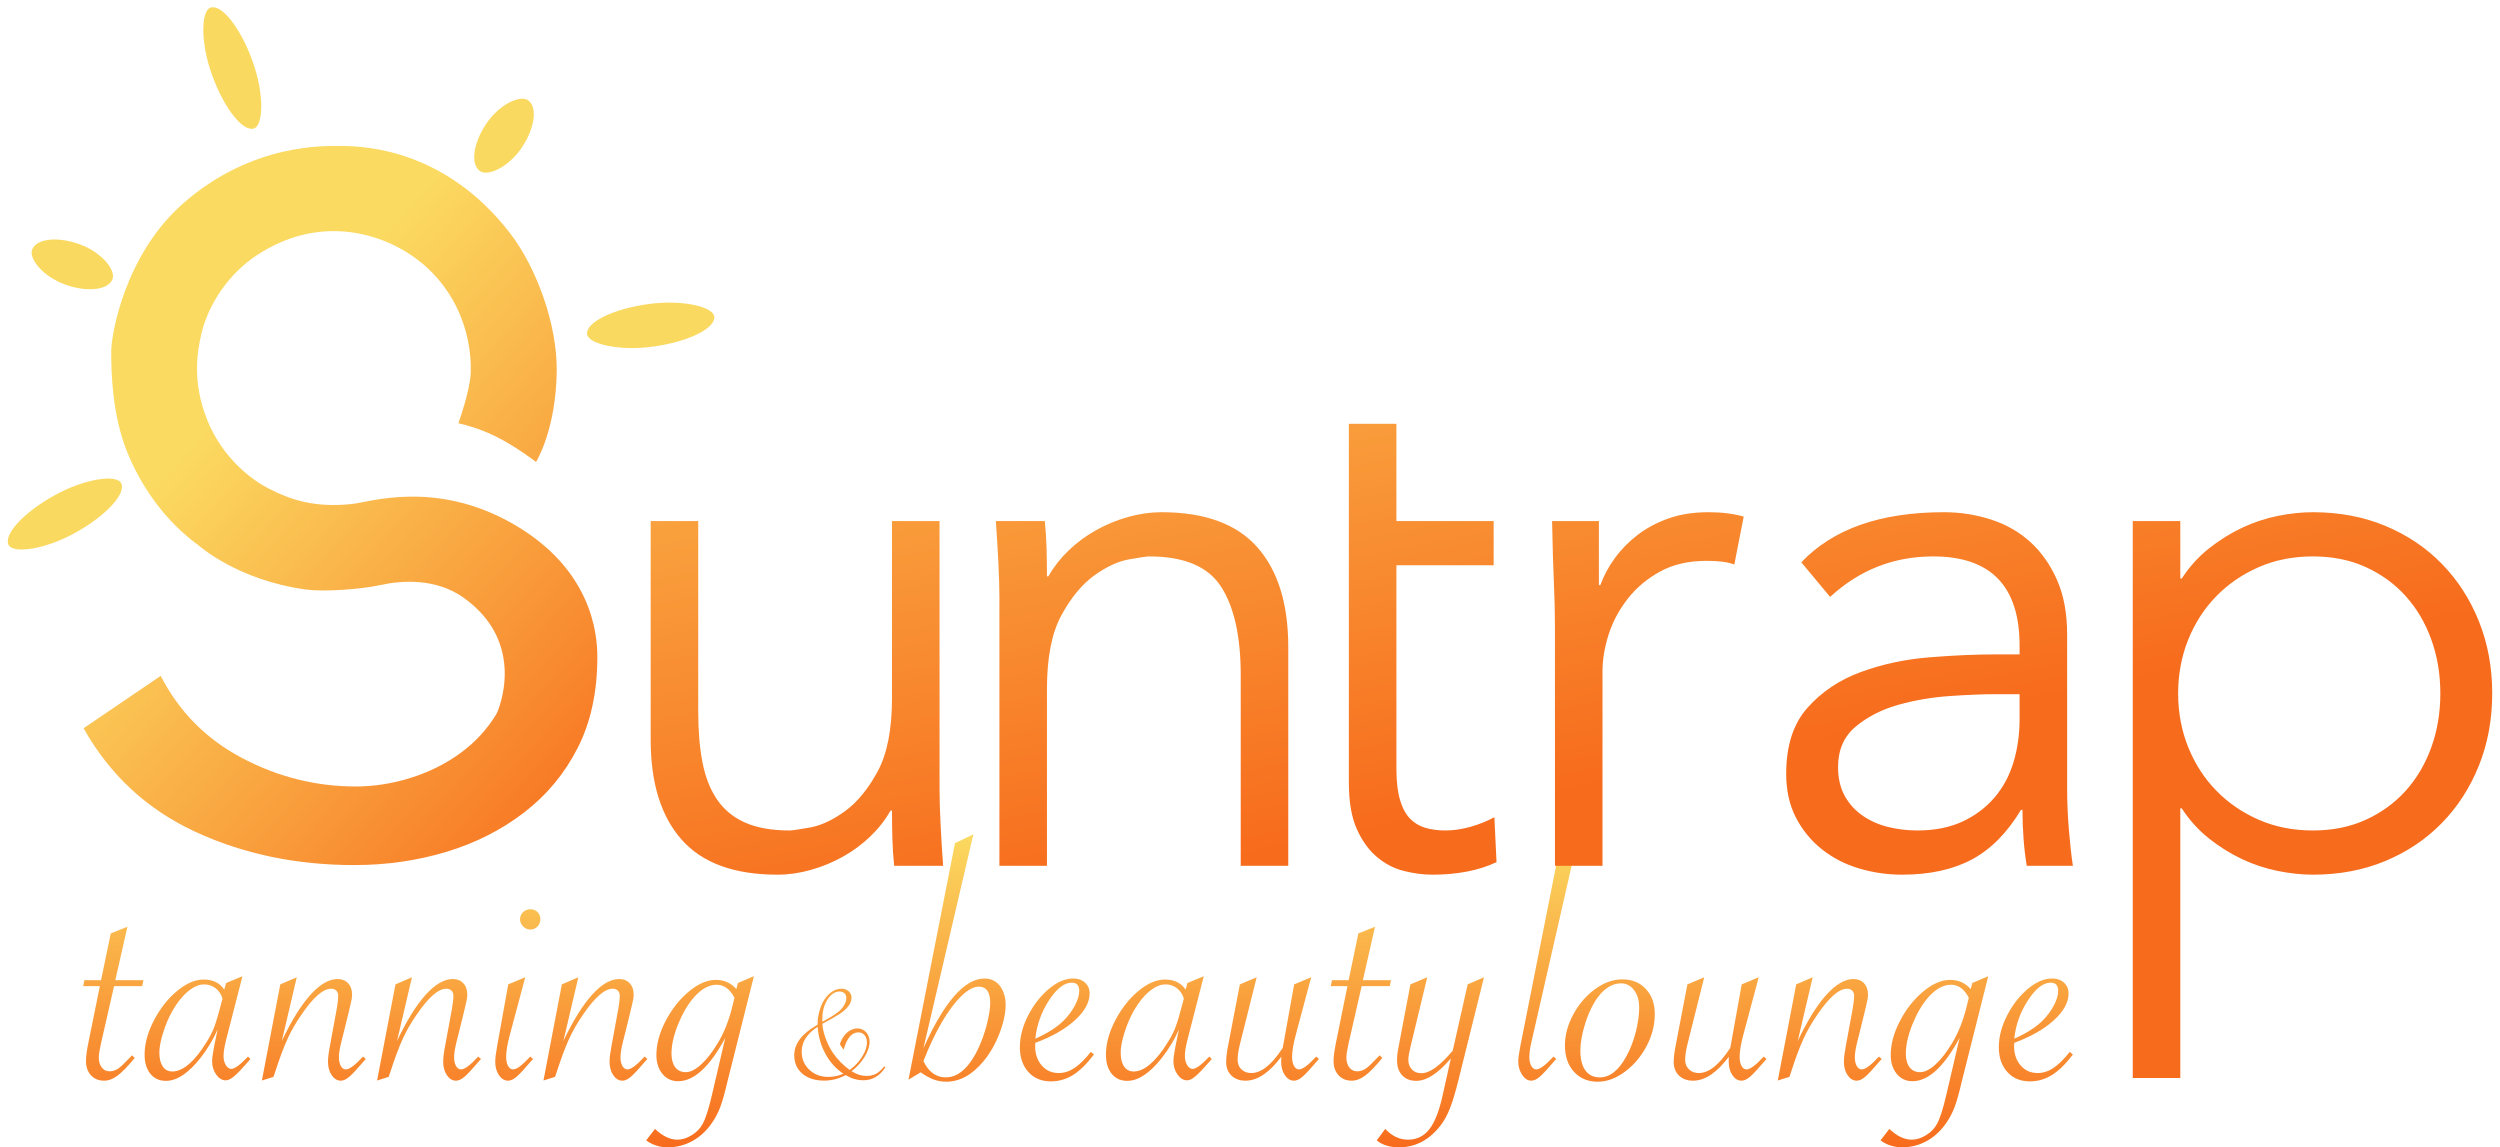<?xml version="1.0" encoding="UTF-8" standalone="no"?>
<svg width="292px" height="134px" viewBox="0 0 292 134" version="1.1" xmlns="http://www.w3.org/2000/svg" xmlns:xlink="http://www.w3.org/1999/xlink" xmlns:sketch="http://www.bohemiancoding.com/sketch/ns">
    <!-- Generator: Sketch 3.3.2 (12043) - http://www.bohemiancoding.com/sketch -->
    <title>suntraplounge copy</title>
    <desc>Created with Sketch.</desc>
    <defs>
        <linearGradient x1="50%" y1="0%" x2="50%" y2="100%" id="linearGradient-1">
            <stop stop-color="#FBDA61" offset="0%"></stop>
            <stop stop-color="#F76B1C" offset="100%"></stop>
        </linearGradient>
        <linearGradient x1="-19.354%" y1="-46.398%" x2="40.065%" y2="61.92%" id="linearGradient-2">
            <stop stop-color="#FBDA61" offset="0%"></stop>
            <stop stop-color="#F76B1C" offset="100%"></stop>
        </linearGradient>
        <linearGradient x1="41.635%" y1="25.707%" x2="100%" y2="100%" id="linearGradient-3">
            <stop stop-color="#FBDA61" offset="0%"></stop>
            <stop stop-color="#F76B1C" offset="100%"></stop>
        </linearGradient>
    </defs>
    <g id="Page-1" stroke="none" stroke-width="1" fill="none" fill-rule="evenodd" sketch:type="MSPage">
        <g id="suntraplounge-copy" sketch:type="MSLayerGroup" transform="translate(-1, 0)">
            <g id="tanning-&amp;-beauty-lou" transform="translate(10, 97)" fill="url(#linearGradient-1)" sketch:type="MSShapeGroup">
                <path d="M4.323,18.179 L2.783,24.927 C2.621,25.67 2.54,26.197 2.54,26.508 C2.54,26.994 2.655,27.386 2.885,27.683 C3.114,27.98 3.418,28.129 3.796,28.129 C4.161,28.129 4.495,28.024 4.799,27.815 C5.103,27.605 5.566,27.17 6.188,26.508 L6.431,26.264 L6.735,26.568 C5.938,27.541 5.272,28.227 4.739,28.625 C4.205,29.024 3.682,29.223 3.168,29.223 C2.52,29.223 2.003,29.01 1.618,28.585 C1.233,28.159 1.041,27.602 1.041,26.913 C1.041,26.399 1.142,25.656 1.344,24.684 L2.662,18.179 L0.716,18.179 L0.858,17.49 L2.803,17.49 L3.938,12.019 L5.884,11.249 L4.465,17.49 L7.748,17.49 L7.606,18.179 L4.323,18.179 Z M19.318,17.024 L17.414,24.441 C17.211,25.251 17.11,25.886 17.11,26.345 C17.11,26.751 17.197,27.102 17.373,27.399 C17.549,27.696 17.765,27.845 18.021,27.845 C18.413,27.845 19.062,27.365 19.967,26.406 L20.25,26.69 L20.028,26.953 C19.312,27.777 18.761,28.355 18.376,28.686 C17.991,29.017 17.657,29.182 17.373,29.182 C16.941,29.182 16.566,28.956 16.248,28.504 C15.931,28.051 15.772,27.528 15.772,26.933 C15.772,26.501 15.934,25.521 16.259,23.995 L16.421,23.225 C15.921,24.387 15.252,25.501 14.415,26.568 C13.01,28.352 11.665,29.243 10.382,29.243 C9.612,29.243 9.004,28.966 8.558,28.412 C8.113,27.858 7.89,27.115 7.89,26.183 C7.89,24.913 8.251,23.583 8.974,22.191 C9.696,20.8 10.595,19.655 11.669,18.757 C12.743,17.858 13.786,17.409 14.8,17.409 C15.867,17.409 16.664,17.801 17.191,18.584 L17.414,17.814 L19.318,17.024 Z M16.988,19.618 C16.826,19.105 16.552,18.703 16.167,18.412 C15.782,18.122 15.34,17.977 14.84,17.977 C14.246,17.977 13.618,18.25 12.956,18.797 C12.294,19.344 11.686,20.104 11.132,21.077 C10.7,21.847 10.338,22.698 10.048,23.63 C9.757,24.562 9.612,25.332 9.612,25.94 C9.612,26.629 9.744,27.17 10.007,27.561 C10.271,27.953 10.646,28.149 11.132,28.149 C11.753,28.149 12.402,27.858 13.077,27.278 C13.753,26.697 14.421,25.866 15.083,24.785 C15.489,24.164 15.806,23.542 16.036,22.921 C16.265,22.299 16.522,21.435 16.806,20.327 L16.988,19.618 Z M21.588,29.203 L23.736,17.977 L25.661,17.146 L23.918,24.583 C25.039,22.218 26.154,20.422 27.262,19.192 C28.369,17.963 29.43,17.348 30.443,17.348 C30.943,17.348 31.348,17.514 31.659,17.845 C31.97,18.176 32.125,18.618 32.125,19.172 C32.125,19.483 32.051,19.922 31.902,20.489 L31.699,21.34 L31.092,23.812 L30.889,24.603 C30.686,25.413 30.585,26.035 30.585,26.467 C30.585,26.899 30.659,27.247 30.808,27.511 C30.956,27.774 31.152,27.906 31.396,27.906 C31.814,27.906 32.483,27.406 33.402,26.406 L33.726,26.69 L33.523,26.913 C32.753,27.818 32.186,28.429 31.821,28.747 C31.456,29.064 31.119,29.223 30.808,29.223 C30.389,29.223 30.034,29.01 29.744,28.585 C29.454,28.159 29.308,27.629 29.308,26.994 C29.308,26.562 29.389,25.92 29.552,25.069 L30.342,20.773 C30.45,20.097 30.504,19.625 30.504,19.354 C30.504,19.071 30.43,18.855 30.281,18.706 C30.132,18.557 29.93,18.483 29.673,18.483 C28.741,18.483 27.593,19.483 26.228,21.482 C25.566,22.441 25.019,23.39 24.587,24.329 C24.155,25.268 23.668,26.568 23.128,28.23 L22.946,28.777 L21.588,29.203 Z M35.043,29.203 L37.191,17.977 L39.116,17.146 L37.373,24.583 C38.495,22.218 39.609,20.422 40.717,19.192 C41.825,17.963 42.885,17.348 43.898,17.348 C44.398,17.348 44.803,17.514 45.114,17.845 C45.425,18.176 45.58,18.618 45.58,19.172 C45.58,19.483 45.506,19.922 45.357,20.489 L45.155,21.34 L44.547,23.812 L44.344,24.603 C44.141,25.413 44.04,26.035 44.04,26.467 C44.04,26.899 44.114,27.247 44.263,27.511 C44.412,27.774 44.607,27.906 44.851,27.906 C45.269,27.906 45.938,27.406 46.857,26.406 L47.181,26.69 L46.978,26.913 C46.208,27.818 45.641,28.429 45.276,28.747 C44.911,29.064 44.574,29.223 44.263,29.223 C43.844,29.223 43.49,29.01 43.199,28.585 C42.909,28.159 42.763,27.629 42.763,26.994 C42.763,26.562 42.844,25.92 43.007,25.069 L43.797,20.773 C43.905,20.097 43.959,19.625 43.959,19.354 C43.959,19.071 43.885,18.855 43.736,18.706 C43.587,18.557 43.385,18.483 43.128,18.483 C42.196,18.483 41.048,19.483 39.683,21.482 C39.021,22.441 38.474,23.39 38.042,24.329 C37.61,25.268 37.123,26.568 36.583,28.23 L36.401,28.777 L35.043,29.203 Z M52.936,9.202 C53.287,9.202 53.571,9.31 53.787,9.527 C54.003,9.743 54.111,10.026 54.111,10.378 C54.111,10.715 53.996,10.999 53.767,11.229 C53.537,11.458 53.26,11.573 52.936,11.573 C52.625,11.573 52.348,11.452 52.105,11.208 C51.862,10.965 51.74,10.688 51.74,10.378 C51.74,10.053 51.855,9.777 52.085,9.547 C52.314,9.317 52.598,9.202 52.936,9.202 L52.936,9.202 Z M52.348,17.146 L50.565,23.812 C50.268,24.907 50.119,25.785 50.119,26.447 C50.119,26.879 50.193,27.23 50.342,27.5 C50.491,27.771 50.687,27.906 50.93,27.906 C51.348,27.906 52.017,27.406 52.936,26.406 L53.26,26.69 L53.057,26.913 C52.287,27.818 51.72,28.429 51.355,28.747 C50.99,29.064 50.653,29.223 50.342,29.223 C49.923,29.223 49.569,29.01 49.278,28.585 C48.988,28.159 48.843,27.629 48.843,26.994 C48.843,26.589 48.924,25.947 49.086,25.069 L50.362,17.977 L52.348,17.146 Z M54.476,29.203 L56.624,17.977 L58.549,17.146 L56.806,24.583 C57.927,22.218 59.042,20.422 60.15,19.192 C61.257,17.963 62.318,17.348 63.331,17.348 C63.831,17.348 64.236,17.514 64.547,17.845 C64.858,18.176 65.013,18.618 65.013,19.172 C65.013,19.483 64.939,19.922 64.79,20.489 L64.587,21.34 L63.979,23.812 L63.777,24.603 C63.574,25.413 63.473,26.035 63.473,26.467 C63.473,26.899 63.547,27.247 63.696,27.511 C63.844,27.774 64.04,27.906 64.283,27.906 C64.702,27.906 65.371,27.406 66.29,26.406 L66.614,26.69 L66.411,26.913 C65.641,27.818 65.074,28.429 64.709,28.747 C64.344,29.064 64.007,29.223 63.696,29.223 C63.277,29.223 62.922,29.01 62.632,28.585 C62.342,28.159 62.196,27.629 62.196,26.994 C62.196,26.562 62.277,25.92 62.439,25.069 L63.23,20.773 C63.338,20.097 63.392,19.625 63.392,19.354 C63.392,19.071 63.318,18.855 63.169,18.706 C63.02,18.557 62.818,18.483 62.561,18.483 C61.629,18.483 60.481,19.483 59.116,21.482 C58.454,22.441 57.907,23.39 57.475,24.329 C57.043,25.268 56.556,26.568 56.016,28.23 L55.833,28.777 L54.476,29.203 Z M79.056,17.024 L75.955,29.365 C75.645,30.689 75.371,31.661 75.135,32.283 C74.898,32.904 74.611,33.472 74.273,33.985 C73.639,34.958 72.865,35.704 71.953,36.224 C71.041,36.744 70.059,37.004 69.005,37.004 C68.046,37.004 67.201,36.734 66.472,36.194 L67.505,34.856 C68.383,35.694 69.255,36.113 70.119,36.113 C70.673,36.113 71.234,35.937 71.801,35.586 C72.369,35.234 72.787,34.802 73.058,34.289 C73.409,33.667 73.774,32.539 74.152,30.905 L75.712,24.218 C73.902,27.595 72.065,29.284 70.2,29.284 C69.444,29.284 68.833,28.997 68.367,28.422 C67.901,27.848 67.667,27.115 67.667,26.224 C67.667,24.954 68.025,23.63 68.741,22.252 C69.457,20.874 70.359,19.729 71.447,18.818 C72.534,17.906 73.591,17.45 74.618,17.45 C75.577,17.45 76.374,17.808 77.009,18.524 L77.191,17.814 L79.056,17.024 Z M76.786,19.537 C76.259,18.524 75.564,18.017 74.699,18.017 C73.794,18.017 72.902,18.517 72.024,19.517 C71.308,20.354 70.697,21.404 70.19,22.668 C69.684,23.931 69.43,25.062 69.43,26.062 C69.43,26.737 69.576,27.267 69.866,27.652 C70.157,28.037 70.565,28.23 71.092,28.23 C71.632,28.23 72.23,27.933 72.885,27.338 C73.541,26.744 74.192,25.906 74.841,24.826 C75.584,23.596 76.158,22.137 76.563,20.449 L76.786,19.537 Z M89.767,28.568 C89.75,28.574 89.742,28.579 89.742,28.585 L89.676,28.618 C88.907,29.017 88.09,29.216 87.227,29.216 C86.546,29.216 85.942,29.094 85.413,28.851 C84.885,28.607 84.478,28.261 84.193,27.813 C83.908,27.365 83.766,26.845 83.766,26.252 C83.766,24.908 84.657,23.729 86.438,22.716 L86.497,22.683 L86.497,22.65 L86.497,22.633 C86.497,22.036 86.588,21.45 86.771,20.878 C86.953,20.305 87.194,19.836 87.493,19.471 C88.035,18.812 88.63,18.483 89.277,18.483 C89.626,18.483 89.91,18.584 90.128,18.786 C90.347,18.988 90.456,19.238 90.456,19.537 C90.456,20.207 89.955,20.862 88.954,21.504 C88.788,21.615 88.478,21.798 88.024,22.052 C87.531,22.323 87.208,22.498 87.053,22.575 C87.075,23.073 87.204,23.643 87.439,24.285 C87.674,24.927 87.96,25.494 88.298,25.987 C88.813,26.739 89.46,27.401 90.24,27.971 C90.628,27.694 90.973,27.372 91.278,27.004 C91.582,26.636 91.822,26.257 91.996,25.866 C92.17,25.476 92.257,25.11 92.257,24.767 C92.257,24.412 92.165,24.126 91.979,23.907 C91.794,23.689 91.555,23.58 91.261,23.58 C90.486,23.58 89.911,24.257 89.535,25.613 L89.103,24.974 C89.208,24.614 89.365,24.293 89.572,24.011 C89.78,23.729 90.02,23.51 90.294,23.355 C90.568,23.201 90.852,23.123 91.145,23.123 C91.411,23.123 91.651,23.189 91.867,23.322 C92.083,23.455 92.253,23.64 92.378,23.878 C92.502,24.116 92.564,24.379 92.564,24.667 C92.564,24.949 92.512,25.244 92.407,25.551 C92.302,25.858 92.158,26.161 91.975,26.46 C91.792,26.759 91.564,27.058 91.29,27.356 C91.016,27.655 90.738,27.907 90.456,28.112 L90.498,28.137 C91.062,28.491 91.632,28.668 92.208,28.668 C92.65,28.668 93.028,28.582 93.341,28.411 C93.653,28.239 93.97,27.949 94.291,27.539 L94.407,27.672 C93.749,28.674 92.891,29.174 91.834,29.174 C91.126,29.174 90.437,28.972 89.767,28.568 L89.767,28.568 Z M89.51,28.411 C88.663,27.857 87.971,27.098 87.435,26.132 C86.898,25.166 86.588,24.116 86.505,22.982 L86.497,22.94 C85.257,23.732 84.637,24.695 84.637,25.829 C84.637,26.676 84.933,27.38 85.525,27.942 C86.118,28.503 86.859,28.784 87.75,28.784 C88.364,28.784 88.951,28.66 89.51,28.411 L89.51,28.411 Z M87.053,22.343 C87.844,21.922 88.442,21.554 88.846,21.239 C89.15,21.012 89.394,20.745 89.576,20.438 C89.759,20.131 89.85,19.839 89.85,19.562 C89.85,19.324 89.777,19.139 89.63,19.006 C89.483,18.873 89.288,18.807 89.045,18.807 C88.691,18.807 88.36,18.952 88.053,19.242 C87.746,19.533 87.501,19.923 87.318,20.413 C87.136,20.903 87.044,21.427 87.044,21.986 L87.044,22.202 L87.053,22.343 Z M102.543,1.482 L104.691,0.448 L98.855,25.434 C101.287,20.003 103.671,17.288 106.008,17.288 C106.481,17.288 106.903,17.413 107.275,17.662 C107.646,17.912 107.937,18.281 108.146,18.767 C108.356,19.253 108.46,19.767 108.46,20.307 C108.46,21.334 108.217,22.472 107.731,23.721 C107.244,24.971 106.63,26.041 105.887,26.933 C104.563,28.541 103.104,29.344 101.51,29.344 C101.01,29.344 100.53,29.26 100.071,29.091 C99.612,28.922 99.098,28.642 98.531,28.25 L97.113,29.101 L102.543,1.482 Z M98.855,26.933 C99.463,28.203 100.334,28.838 101.469,28.838 C102.28,28.838 103.033,28.487 103.729,27.784 C104.424,27.082 105.042,26.062 105.583,24.724 C105.893,23.968 106.15,23.147 106.353,22.262 C106.555,21.377 106.657,20.672 106.657,20.145 C106.657,18.875 106.211,18.24 105.319,18.24 C104.725,18.24 104.049,18.605 103.293,19.334 C102.536,20.064 101.777,21.08 101.013,22.384 C100.25,23.688 99.531,25.204 98.855,26.933 L98.855,26.933 Z M118.41,25.859 L118.774,26.163 C117.937,27.271 117.12,28.071 116.323,28.564 C115.525,29.057 114.668,29.304 113.749,29.304 C112.655,29.304 111.777,28.939 111.115,28.21 C110.453,27.48 110.122,26.514 110.122,25.312 C110.122,24.096 110.443,22.863 111.084,21.614 C111.726,20.364 112.53,19.331 113.496,18.514 C114.462,17.696 115.417,17.288 116.363,17.288 C116.917,17.288 117.373,17.45 117.731,17.774 C118.089,18.098 118.268,18.517 118.268,19.03 C118.268,20.07 117.7,21.111 116.566,22.151 C115.431,23.191 113.884,24.076 111.925,24.805 C111.912,24.913 111.905,25.035 111.905,25.17 C111.905,26.102 112.162,26.862 112.675,27.45 C113.188,28.037 113.85,28.331 114.661,28.331 C115.296,28.331 115.91,28.132 116.505,27.734 C117.099,27.335 117.734,26.71 118.41,25.859 L118.41,25.859 Z M111.925,24.319 C113.384,23.671 114.506,22.948 115.289,22.151 C115.816,21.611 116.241,21.03 116.566,20.408 C116.89,19.787 117.052,19.226 117.052,18.726 C117.052,18.091 116.762,17.774 116.181,17.774 C115.303,17.774 114.414,18.466 113.516,19.851 C112.618,21.236 112.087,22.725 111.925,24.319 L111.925,24.319 Z M131.601,17.024 L129.697,24.441 C129.494,25.251 129.393,25.886 129.393,26.345 C129.393,26.751 129.48,27.102 129.656,27.399 C129.832,27.696 130.048,27.845 130.304,27.845 C130.696,27.845 131.345,27.365 132.25,26.406 L132.533,26.69 L132.311,26.953 C131.595,27.777 131.044,28.355 130.659,28.686 C130.274,29.017 129.94,29.182 129.656,29.182 C129.224,29.182 128.849,28.956 128.531,28.504 C128.214,28.051 128.055,27.528 128.055,26.933 C128.055,26.501 128.217,25.521 128.542,23.995 L128.704,23.225 C128.204,24.387 127.535,25.501 126.698,26.568 C125.293,28.352 123.948,29.243 122.665,29.243 C121.895,29.243 121.287,28.966 120.841,28.412 C120.396,27.858 120.173,27.115 120.173,26.183 C120.173,24.913 120.534,23.583 121.257,22.191 C121.979,20.8 122.878,19.655 123.952,18.757 C125.026,17.858 126.069,17.409 127.083,17.409 C128.15,17.409 128.947,17.801 129.474,18.584 L129.697,17.814 L131.601,17.024 Z M129.271,19.618 C129.109,19.105 128.835,18.703 128.45,18.412 C128.065,18.122 127.623,17.977 127.123,17.977 C126.529,17.977 125.9,18.25 125.239,18.797 C124.577,19.344 123.969,20.104 123.415,21.077 C122.983,21.847 122.621,22.698 122.331,23.63 C122.04,24.562 121.895,25.332 121.895,25.94 C121.895,26.629 122.027,27.17 122.29,27.561 C122.554,27.953 122.928,28.149 123.415,28.149 C124.036,28.149 124.685,27.858 125.36,27.278 C126.036,26.697 126.704,25.866 127.366,24.785 C127.771,24.164 128.089,23.542 128.319,22.921 C128.548,22.299 128.805,21.435 129.089,20.327 L129.271,19.618 Z M137.782,17.146 L135.816,24.988 C135.641,25.69 135.553,26.285 135.553,26.771 C135.553,27.244 135.701,27.622 135.999,27.906 C136.296,28.189 136.681,28.331 137.154,28.331 C138.302,28.331 139.497,27.392 140.74,25.515 L140.821,25.393 C140.848,25.258 140.869,25.15 140.882,25.069 L142.159,17.977 L144.145,17.146 L142.361,23.812 C142.064,24.907 141.916,25.785 141.916,26.447 C141.916,26.879 141.99,27.23 142.138,27.5 C142.287,27.771 142.483,27.906 142.726,27.906 C143.145,27.906 143.814,27.406 144.732,26.406 L145.056,26.69 L144.854,26.913 C144.084,27.818 143.516,28.429 143.152,28.747 C142.787,29.064 142.449,29.223 142.138,29.223 C141.72,29.223 141.365,29.01 141.075,28.585 C140.784,28.159 140.639,27.629 140.639,26.994 C140.639,26.791 140.646,26.602 140.659,26.427 C139.254,28.291 137.863,29.223 136.485,29.223 C135.796,29.223 135.245,29.024 134.833,28.625 C134.421,28.227 134.215,27.696 134.215,27.034 C134.215,26.521 134.29,25.893 134.438,25.15 L135.816,17.977 L137.782,17.146 Z M150.041,18.179 L148.501,24.927 C148.339,25.67 148.258,26.197 148.258,26.508 C148.258,26.994 148.373,27.386 148.603,27.683 C148.832,27.98 149.136,28.129 149.514,28.129 C149.879,28.129 150.213,28.024 150.517,27.815 C150.821,27.605 151.284,27.17 151.906,26.508 L152.149,26.264 L152.453,26.568 C151.656,27.541 150.99,28.227 150.457,28.625 C149.923,29.024 149.4,29.223 148.886,29.223 C148.238,29.223 147.721,29.01 147.336,28.585 C146.951,28.159 146.759,27.602 146.759,26.913 C146.759,26.399 146.86,25.656 147.062,24.684 L148.38,18.179 L146.434,18.179 L146.576,17.49 L148.521,17.49 L149.656,12.019 L151.602,11.249 L150.183,17.49 L153.466,17.49 L153.324,18.179 L150.041,18.179 Z M151.804,36.194 L152.797,34.856 C153.581,35.694 154.465,36.113 155.452,36.113 C156.492,36.113 157.329,35.701 157.964,34.876 C158.599,34.052 159.119,32.702 159.525,30.824 L160.457,26.629 C158.971,28.372 157.627,29.243 156.424,29.243 C155.722,29.243 155.171,29.027 154.773,28.595 C154.374,28.162 154.175,27.582 154.175,26.852 C154.175,26.366 154.236,25.832 154.357,25.251 L155.735,17.977 L157.701,17.146 L155.735,25.312 C155.573,25.974 155.492,26.467 155.492,26.791 C155.492,27.251 155.631,27.625 155.908,27.916 C156.185,28.206 156.553,28.352 157.012,28.352 C157.512,28.352 158.062,28.132 158.663,27.693 C159.265,27.254 159.937,26.595 160.68,25.717 L162.422,17.977 L164.327,17.146 L161.369,29.061 C161.017,30.493 160.683,31.614 160.366,32.425 C160.048,33.235 159.68,33.911 159.261,34.451 C157.937,36.153 156.323,37.004 154.418,37.004 C153.31,37.004 152.439,36.734 151.804,36.194 L151.804,36.194 Z M175.404,0.448 L170.075,23.812 L169.893,24.603 C169.717,25.346 169.629,25.974 169.629,26.487 C169.629,26.906 169.707,27.247 169.862,27.511 C170.018,27.774 170.21,27.906 170.44,27.906 C170.858,27.906 171.527,27.406 172.446,26.406 L172.77,26.69 L172.567,26.913 C171.797,27.818 171.23,28.429 170.865,28.747 C170.5,29.064 170.163,29.223 169.852,29.223 C169.447,29.223 169.092,28.997 168.788,28.544 C168.484,28.092 168.332,27.575 168.332,26.994 C168.332,26.589 168.42,25.947 168.596,25.069 L173.277,1.482 L175.404,0.448 Z M173.783,25.109 C173.783,23.894 174.111,22.681 174.766,21.472 C175.421,20.263 176.269,19.28 177.309,18.524 C178.349,17.767 179.41,17.389 180.49,17.389 C181.625,17.389 182.54,17.764 183.236,18.514 C183.932,19.263 184.28,20.233 184.28,21.421 C184.28,22.718 183.959,23.975 183.317,25.19 C182.676,26.406 181.831,27.403 180.784,28.179 C179.737,28.956 178.68,29.344 177.613,29.344 C176.465,29.344 175.539,28.956 174.837,28.179 C174.134,27.403 173.783,26.379 173.783,25.109 L173.783,25.109 Z M182.456,20.651 C182.456,19.841 182.257,19.172 181.858,18.645 C181.46,18.118 180.95,17.855 180.328,17.855 C179.761,17.855 179.217,18.037 178.697,18.402 C178.177,18.767 177.701,19.3 177.269,20.003 C176.782,20.813 176.38,21.759 176.063,22.84 C175.745,23.921 175.587,24.88 175.587,25.717 C175.587,26.717 175.783,27.487 176.174,28.027 C176.566,28.568 177.127,28.838 177.856,28.838 C179.031,28.838 180.065,28.021 180.957,26.386 C181.416,25.548 181.781,24.61 182.051,23.569 C182.321,22.529 182.456,21.556 182.456,20.651 L182.456,20.651 Z M190.055,17.146 L188.089,24.988 C187.914,25.69 187.826,26.285 187.826,26.771 C187.826,27.244 187.975,27.622 188.272,27.906 C188.569,28.189 188.954,28.331 189.427,28.331 C190.575,28.331 191.771,27.392 193.013,25.515 L193.094,25.393 C193.122,25.258 193.142,25.15 193.155,25.069 L194.432,17.977 L196.418,17.146 L194.635,23.812 C194.337,24.907 194.189,25.785 194.189,26.447 C194.189,26.879 194.263,27.23 194.412,27.5 C194.56,27.771 194.756,27.906 194.999,27.906 C195.418,27.906 196.087,27.406 197.005,26.406 L197.33,26.69 L197.127,26.913 C196.357,27.818 195.79,28.429 195.425,28.747 C195.06,29.064 194.722,29.223 194.412,29.223 C193.993,29.223 193.638,29.01 193.348,28.585 C193.057,28.159 192.912,27.629 192.912,26.994 C192.912,26.791 192.919,26.602 192.932,26.427 C191.527,28.291 190.136,29.223 188.758,29.223 C188.069,29.223 187.519,29.024 187.107,28.625 C186.695,28.227 186.489,27.696 186.489,27.034 C186.489,26.521 186.563,25.893 186.711,25.15 L188.089,17.977 L190.055,17.146 Z M198.647,29.203 L200.795,17.977 L202.72,17.146 L200.977,24.583 C202.098,22.218 203.213,20.422 204.321,19.192 C205.428,17.963 206.489,17.348 207.502,17.348 C208.002,17.348 208.407,17.514 208.718,17.845 C209.028,18.176 209.184,18.618 209.184,19.172 C209.184,19.483 209.11,19.922 208.961,20.489 L208.758,21.34 L208.15,23.812 L207.948,24.603 C207.745,25.413 207.644,26.035 207.644,26.467 C207.644,26.899 207.718,27.247 207.867,27.511 C208.015,27.774 208.211,27.906 208.454,27.906 C208.873,27.906 209.542,27.406 210.46,26.406 L210.785,26.69 L210.582,26.913 C209.812,27.818 209.245,28.429 208.88,28.747 C208.515,29.064 208.177,29.223 207.867,29.223 C207.448,29.223 207.093,29.01 206.803,28.585 C206.512,28.159 206.367,27.629 206.367,26.994 C206.367,26.562 206.448,25.92 206.61,25.069 L207.401,20.773 C207.509,20.097 207.563,19.625 207.563,19.354 C207.563,19.071 207.488,18.855 207.34,18.706 C207.191,18.557 206.989,18.483 206.732,18.483 C205.8,18.483 204.652,19.483 203.287,21.482 C202.625,22.441 202.078,23.39 201.646,24.329 C201.213,25.268 200.727,26.568 200.187,28.23 L200.004,28.777 L198.647,29.203 Z M223.227,17.024 L220.126,29.365 C219.816,30.689 219.542,31.661 219.306,32.283 C219.069,32.904 218.782,33.472 218.444,33.985 C217.809,34.958 217.036,35.704 216.124,36.224 C215.212,36.744 214.229,37.004 213.176,37.004 C212.217,37.004 211.372,36.734 210.643,36.194 L211.676,34.856 C212.554,35.694 213.426,36.113 214.29,36.113 C214.844,36.113 215.405,35.937 215.972,35.586 C216.54,35.234 216.958,34.802 217.229,34.289 C217.58,33.667 217.944,32.539 218.323,30.905 L219.883,24.218 C218.073,27.595 216.236,29.284 214.371,29.284 C213.615,29.284 213.004,28.997 212.537,28.422 C212.071,27.848 211.838,27.115 211.838,26.224 C211.838,24.954 212.196,23.63 212.912,22.252 C213.628,20.874 214.53,19.729 215.618,18.818 C216.705,17.906 217.762,17.45 218.789,17.45 C219.748,17.45 220.545,17.808 221.18,18.524 L221.362,17.814 L223.227,17.024 Z M220.957,19.537 C220.43,18.524 219.734,18.017 218.87,18.017 C217.965,18.017 217.073,18.517 216.195,19.517 C215.479,20.354 214.868,21.404 214.361,22.668 C213.855,23.931 213.601,25.062 213.601,26.062 C213.601,26.737 213.747,27.267 214.037,27.652 C214.327,28.037 214.736,28.23 215.263,28.23 C215.803,28.23 216.401,27.933 217.056,27.338 C217.711,26.744 218.363,25.906 219.012,24.826 C219.755,23.596 220.329,22.137 220.734,20.449 L220.957,19.537 Z M232.75,25.859 L233.115,26.163 C232.278,27.271 231.46,28.071 230.663,28.564 C229.866,29.057 229.008,29.304 228.09,29.304 C226.996,29.304 226.118,28.939 225.456,28.21 C224.794,27.48 224.463,26.514 224.463,25.312 C224.463,24.096 224.783,22.863 225.425,21.614 C226.067,20.364 226.871,19.331 227.837,18.514 C228.802,17.696 229.758,17.288 230.704,17.288 C231.258,17.288 231.714,17.45 232.072,17.774 C232.43,18.098 232.609,18.517 232.609,19.03 C232.609,20.07 232.041,21.111 230.906,22.151 C229.772,23.191 228.225,24.076 226.266,24.805 C226.253,24.913 226.246,25.035 226.246,25.17 C226.246,26.102 226.503,26.862 227.016,27.45 C227.529,28.037 228.191,28.331 229.002,28.331 C229.637,28.331 230.251,28.132 230.846,27.734 C231.44,27.335 232.075,26.71 232.75,25.859 L232.75,25.859 Z M226.266,24.319 C227.725,23.671 228.846,22.948 229.63,22.151 C230.157,21.611 230.582,21.03 230.906,20.408 C231.231,19.787 231.393,19.226 231.393,18.726 C231.393,18.091 231.102,17.774 230.521,17.774 C229.643,17.774 228.755,18.466 227.857,19.851 C226.958,21.236 226.428,22.725 226.266,24.319 L226.266,24.319 Z"></path>
            </g>
            <path d="M105.438,101.129 C105.326,100.039 105.256,98.963 105.228,97.902 C105.2,96.841 105.186,95.765 105.186,94.675 L105.017,94.675 C104.4,95.765 103.615,96.769 102.661,97.687 C101.708,98.605 100.642,99.394 99.464,100.053 C98.286,100.713 97.038,101.229 95.72,101.602 C94.402,101.975 93.098,102.162 91.808,102.162 C86.76,102.162 83.03,100.799 80.618,98.074 C78.206,95.349 77,91.463 77,86.415 L77,60.858 L82.553,60.858 L82.553,83.145 C82.553,85.382 82.721,87.361 83.058,89.082 C83.394,90.803 83.969,92.252 84.783,93.428 C85.596,94.604 86.69,95.493 88.064,96.095 C89.438,96.697 91.163,96.999 93.238,96.999 C93.519,96.999 94.304,96.884 95.594,96.654 C96.884,96.425 98.244,95.794 99.675,94.761 C101.105,93.729 102.381,92.18 103.503,90.115 C104.625,88.05 105.186,85.181 105.186,81.51 L105.186,60.858 L110.739,60.858 L110.739,92.266 C110.739,93.356 110.781,94.733 110.865,96.396 C110.949,98.06 111.047,99.637 111.159,101.129 L105.438,101.129 Z M123.032,60.858 C123.144,61.948 123.214,63.024 123.242,64.085 C123.27,65.146 123.284,66.222 123.284,67.312 L123.453,67.312 C124.07,66.222 124.855,65.218 125.808,64.3 C126.762,63.382 127.828,62.594 129.006,61.934 C130.184,61.274 131.432,60.758 132.75,60.385 C134.068,60.012 135.372,59.826 136.662,59.826 C141.71,59.826 145.44,61.188 147.852,63.913 C150.264,66.638 151.47,70.524 151.47,75.573 L151.47,101.129 L145.917,101.129 L145.917,78.842 C145.917,74.368 145.16,70.94 143.645,68.56 C142.131,66.179 139.326,64.989 135.232,64.989 C134.951,64.989 134.166,65.103 132.876,65.333 C131.586,65.562 130.226,66.193 128.795,67.226 C127.365,68.259 126.089,69.807 124.967,71.873 C123.845,73.938 123.284,76.806 123.284,80.477 L123.284,101.129 L117.731,101.129 L117.731,69.721 C117.731,68.631 117.689,67.255 117.605,65.591 C117.521,63.927 117.423,62.35 117.311,60.858 L123.032,60.858 Z M175.458,66.021 L164.1,66.021 L164.1,89.771 C164.1,91.262 164.24,92.481 164.521,93.428 C164.801,94.374 165.194,95.106 165.699,95.622 C166.203,96.138 166.806,96.497 167.507,96.697 C168.209,96.898 168.98,96.999 169.821,96.999 C170.775,96.999 171.756,96.855 172.766,96.568 C173.776,96.282 174.701,95.909 175.542,95.45 L175.795,100.699 C173.719,101.674 171.223,102.162 168.307,102.162 C167.241,102.162 166.133,102.018 164.983,101.731 C163.834,101.444 162.782,100.9 161.828,100.096 C160.875,99.293 160.089,98.203 159.472,96.827 C158.855,95.45 158.547,93.643 158.547,91.406 L158.547,66.021 L158.547,60.858 L158.547,49.5 L164.1,49.5 L164.1,60.858 L175.458,60.858 L175.458,66.021 Z M182.62,73.421 C182.62,71.643 182.577,69.836 182.493,68 C182.409,66.165 182.339,63.784 182.283,60.858 L187.752,60.858 L187.752,68.345 L187.92,68.345 C188.313,67.255 188.874,66.208 189.603,65.204 C190.332,64.2 191.215,63.296 192.253,62.493 C193.291,61.69 194.497,61.045 195.871,60.557 C197.245,60.07 198.802,59.826 200.54,59.826 C202.111,59.826 203.485,59.998 204.663,60.342 L203.569,65.935 C202.84,65.648 201.774,65.505 200.372,65.505 C198.241,65.505 196.418,65.921 194.903,66.753 C193.389,67.584 192.127,68.646 191.117,69.936 C190.108,71.227 189.364,72.618 188.888,74.11 C188.411,75.601 188.172,77.035 188.172,78.412 L188.172,101.129 L182.62,101.129 L182.62,73.421 Z M236.887,76.433 L236.887,75.401 C236.887,68.459 233.522,64.989 226.791,64.989 C222.191,64.989 218.181,66.566 214.759,69.721 L211.394,65.677 C215.096,61.776 220.649,59.826 228.053,59.826 C229.96,59.826 231.797,60.113 233.564,60.686 C235.331,61.26 236.859,62.135 238.149,63.311 C239.439,64.487 240.477,65.964 241.262,67.742 C242.048,69.521 242.44,71.643 242.44,74.11 L242.44,92.094 C242.44,93.643 242.51,95.263 242.65,96.956 C242.791,98.648 242.945,100.039 243.113,101.129 L237.729,101.129 C237.56,100.154 237.434,99.092 237.35,97.945 C237.266,96.798 237.224,95.679 237.224,94.589 L237.055,94.589 C235.429,97.285 233.508,99.222 231.292,100.398 C229.077,101.574 226.37,102.162 223.173,102.162 C221.434,102.162 219.752,101.918 218.125,101.43 C216.498,100.943 215.054,100.197 213.792,99.193 C212.53,98.189 211.52,96.956 210.763,95.493 C210.006,94.03 209.627,92.323 209.627,90.373 C209.627,87.103 210.454,84.536 212.109,82.672 C213.764,80.807 215.839,79.416 218.335,78.498 C220.831,77.58 223.496,77.007 226.328,76.777 C229.161,76.548 231.755,76.433 234.111,76.433 L236.887,76.433 Z M234.027,81.08 C232.624,81.08 230.871,81.151 228.768,81.295 C226.665,81.438 224.645,81.782 222.71,82.327 C220.775,82.872 219.12,83.719 217.746,84.866 C216.372,86.013 215.685,87.591 215.685,89.598 C215.685,90.918 215.951,92.051 216.484,92.997 C217.017,93.944 217.732,94.718 218.63,95.321 C219.527,95.923 220.523,96.353 221.617,96.611 C222.71,96.87 223.818,96.999 224.94,96.999 C226.959,96.999 228.712,96.654 230.198,95.966 C231.685,95.278 232.933,94.345 233.942,93.17 C234.952,91.994 235.695,90.617 236.172,89.039 C236.649,87.462 236.887,85.784 236.887,84.005 L236.887,81.08 L234.027,81.08 Z M250.106,60.858 L255.659,60.858 L255.659,67.57 L255.827,67.57 C256.725,66.193 257.791,65.017 259.025,64.042 C260.259,63.067 261.549,62.264 262.895,61.633 C264.241,61.002 265.629,60.543 267.06,60.256 C268.49,59.969 269.85,59.826 271.14,59.826 C274.225,59.826 277.044,60.356 279.596,61.418 C282.148,62.479 284.349,63.956 286.2,65.849 C288.051,67.742 289.496,69.979 290.533,72.561 C291.571,75.142 292.09,77.953 292.09,80.994 C292.09,84.034 291.571,86.845 290.533,89.426 C289.496,92.008 288.051,94.245 286.2,96.138 C284.349,98.031 282.148,99.508 279.596,100.57 C277.044,101.631 274.225,102.162 271.14,102.162 C269.85,102.162 268.49,102.018 267.06,101.731 C265.629,101.444 264.241,100.986 262.895,100.355 C261.549,99.724 260.259,98.92 259.025,97.945 C257.791,96.97 256.725,95.794 255.827,94.417 L255.659,94.417 L255.659,125.911 L250.106,125.911 L250.106,60.858 Z M286.032,80.994 C286.032,78.756 285.682,76.663 284.981,74.712 C284.279,72.762 283.284,71.069 281.994,69.635 C280.704,68.201 279.147,67.068 277.324,66.236 C275.501,65.405 273.44,64.989 271.14,64.989 C268.84,64.989 266.737,65.405 264.83,66.236 C262.923,67.068 261.268,68.201 259.866,69.635 C258.464,71.069 257.37,72.762 256.585,74.712 C255.799,76.663 255.407,78.756 255.407,80.994 C255.407,83.231 255.799,85.325 256.585,87.275 C257.37,89.226 258.464,90.918 259.866,92.352 C261.268,93.786 262.923,94.919 264.83,95.751 C266.737,96.583 268.84,96.999 271.14,96.999 C273.44,96.999 275.501,96.583 277.324,95.751 C279.147,94.919 280.704,93.786 281.994,92.352 C283.284,90.918 284.279,89.226 284.981,87.275 C285.682,85.325 286.032,83.231 286.032,80.994 Z" id="untrap" fill="url(#linearGradient-2)" sketch:type="MSShapeGroup"></path>
            <path d="M19.77,78.94 C21.923,83.133 25.097,86.335 29.29,88.545 C33.483,90.755 37.903,91.86 42.55,91.86 C44.703,91.86 46.857,91.52 49.01,90.84 C51.163,90.16 53.09,89.197 54.79,87.95 C56.49,86.703 57.878,85.202 58.955,83.445 C59.232,82.992 62.614,75.098 55.116,69.789 C51.92,67.527 47.954,67.781 45.511,68.319 C43.069,68.857 38.77,69.138 36.725,68.857 C28.745,67.76 24.316,63.79 24.134,63.657 C19.247,60.095 16.811,55.183 15.859,52.808 C14.075,48.352 13.99,43.421 13.99,41.03 C13.99,39.115 15.546,29.778 22.382,23.766 C30.49,16.636 39.169,17.049 40.85,17.049 C44.185,17.049 53.263,17.748 60.57,27.234 C63.738,31.346 66.089,38.01 66.026,43.318 C65.944,50.255 63.609,53.952 63.609,53.952 C63.609,53.952 61.28,52.157 58.955,51 C56.63,49.843 54.541,49.441 54.541,49.441 C54.541,49.441 55.898,45.636 55.979,43.598 C56.172,38.741 54.016,32.622 48,29.164 C44.421,27.107 37.921,25.283 31.028,29.79 C27.77,31.92 25.324,35.478 24.5,39.089 C24.059,41.02 23.396,44.601 25.232,49.119 C27.069,53.637 30.528,56.097 32.261,57 C34.875,58.361 37.701,59.334 42.118,58.866 C44.177,58.647 51.944,56.006 60.992,61.231 C70.04,66.456 70.77,73.886 70.77,76.73 C70.77,80.81 70.005,84.352 68.475,87.355 C66.945,90.358 64.848,92.88 62.185,94.92 C59.522,96.96 56.49,98.49 53.09,99.51 C49.69,100.53 46.12,101.04 42.38,101.04 C35.58,101.04 29.375,99.737 23.765,97.13 C18.155,94.523 13.82,90.5 10.76,85.06 L19.77,78.94 Z" id="s" fill="url(#linearGradient-3)" sketch:type="MSShapeGroup"></path>
            <rect id="Rectangle-5" fill="#FAD961" sketch:type="MSShapeGroup" transform="translate(77, 38) rotate(352) translate(-77, -38) " x="69.5" y="35.5" width="15" height="5" rx="8"></rect>
            <rect id="Rectangle-12" fill="#FAD961" sketch:type="MSShapeGroup" transform="translate(28.131, 7.946) rotate(-290) translate(-28.131, -7.946) " x="20.631" y="5.446" width="15" height="5" rx="8"></rect>
            <rect id="Rectangle-14" fill="#FAD961" sketch:type="MSShapeGroup" transform="translate(8.578, 60.042) rotate(-209) translate(-8.578, -60.042) " x="1.078" y="57.542" width="15" height="5" rx="8"></rect>
            <rect id="Rectangle-11" fill="#FAD961" sketch:type="MSShapeGroup" transform="translate(59.869, 15.849) rotate(-56) translate(-59.869, -15.849) " x="54.869" y="13.349" width="10" height="5" rx="8"></rect>
            <rect id="Rectangle-13" fill="#FAD961" sketch:type="MSShapeGroup" transform="translate(9.446, 30.88) rotate(200) translate(-9.446, -30.88) " x="4.446" y="28.38" width="10" height="5" rx="8"></rect>
        </g>
    </g>
</svg>
